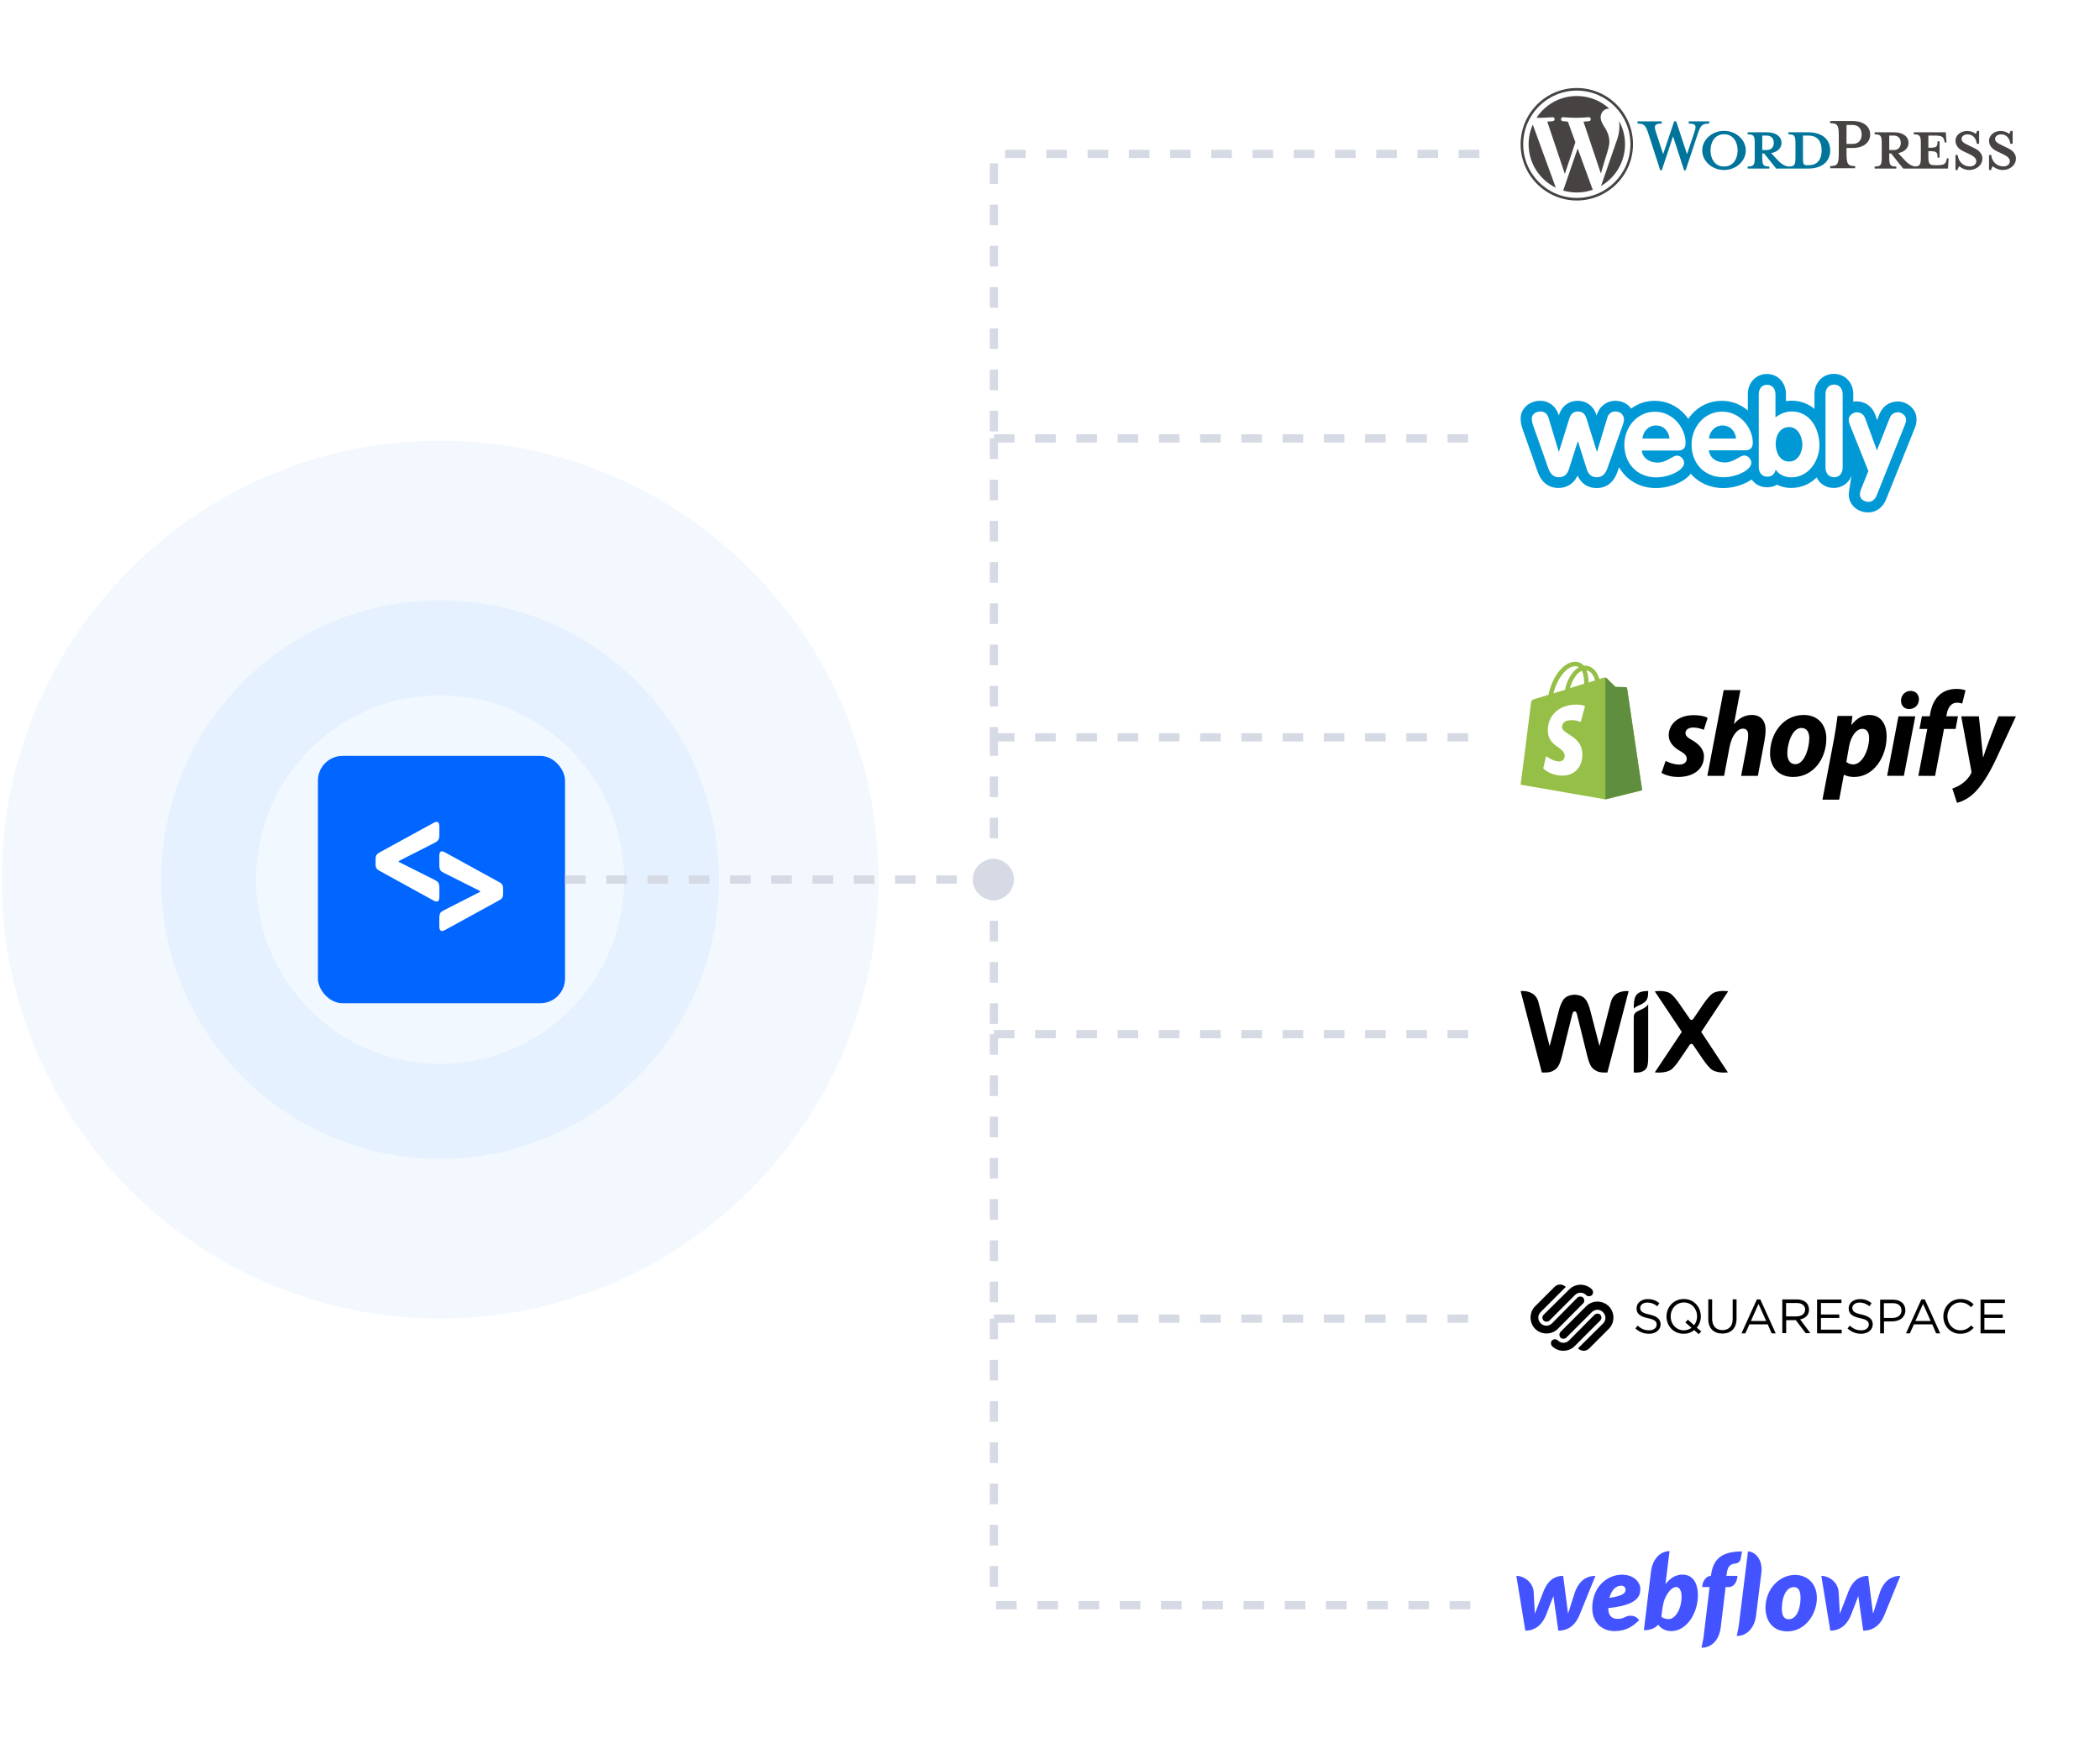 <svg width="552" height="461" viewBox="0 0 552 461" fill="none" xmlns="http://www.w3.org/2000/svg">
<g opacity="0.6">
<path d="M220.92 231.2C220.92 289.402 173.788 336.567 115.67 336.567C57.552 336.567 10.42 289.402 10.42 231.2C10.42 172.998 57.552 125.833 115.67 125.833C173.788 125.833 220.92 172.998 220.92 231.2Z" fill="#EAF4FC" stroke="#EAF4FC" stroke-width="20"/>
<path d="M176.511 231.2C176.511 264.854 149.259 292.115 115.67 292.115C82.081 292.115 54.829 264.854 54.829 231.2C54.829 197.545 82.081 170.285 115.67 170.285C149.259 170.285 176.511 197.545 176.511 231.2Z" fill="#E9F3FF" stroke="#D5E8FF" stroke-width="25"/>
</g>
<rect x="83.568" y="198.678" width="64.955" height="65.021" rx="6.51" fill="#0066FF"/>
<path d="M115.494 217.377V219.193C115.494 220.755 115.202 221.008 114.194 221.557L104.806 226.328V226.54L114.151 231.226C115.202 231.775 115.494 231.987 115.494 233.591V235.617C115.494 236.884 115.074 237.306 113.984 236.715L99.859 228.946C99.022 228.482 98.726 228.144 98.726 227.173V225.822C98.726 224.851 99.022 224.471 99.859 224.006L113.984 216.279C115.074 215.688 115.494 216.11 115.494 217.377Z" fill="white"/>
<path d="M116.985 224.054L131.067 231.781C131.947 232.245 132.242 232.583 132.242 233.554V234.905C132.242 235.918 131.947 236.256 131.067 236.721L116.985 244.447C115.852 245.039 115.475 244.617 115.475 243.35V241.534C115.475 239.972 115.767 239.718 116.775 239.212L126.163 234.441V234.187L116.817 229.501C115.767 228.994 115.475 228.74 115.475 227.136V225.109C115.475 223.842 115.852 223.421 116.985 224.054Z" fill="white"/>
<g filter="url(#filter0_d_3_21)">
<rect x="388.857" y="11.2" width="151.891" height="54.247" rx="5.425" fill="white"/>
<path d="M475.216 34.771H470.091V35.315C471.694 35.315 471.952 35.659 471.952 37.693V41.361C471.952 43.395 471.695 43.768 470.091 43.768C468.86 43.596 468.03 42.937 466.885 41.676L465.568 40.243C467.343 39.928 468.287 38.811 468.287 37.55C468.287 35.974 466.942 34.771 464.422 34.771H459.383V35.315C460.986 35.315 461.244 35.659 461.244 37.693V41.361C461.244 43.395 460.986 43.768 459.383 43.768V44.312H465.081V43.768C463.478 43.768 463.22 43.395 463.22 41.361V40.33H463.707L466.885 44.312H475.216C479.31 44.312 481.086 42.135 481.086 39.527C481.086 36.92 479.311 34.771 475.216 34.771ZM463.22 39.441V35.63H464.394C465.682 35.63 466.255 36.519 466.255 37.55C466.255 38.553 465.682 39.441 464.394 39.441H463.22V39.441ZM475.302 43.424H475.102C474.071 43.424 473.928 43.166 473.928 41.848V35.63C473.928 35.63 475.188 35.63 475.302 35.63C478.28 35.63 478.824 37.808 478.824 39.498C478.824 41.246 478.28 43.424 475.302 43.424Z" fill="#00749A"/>
<path d="M443.438 40.501L445.414 34.656C445.986 32.966 445.729 32.479 443.896 32.479V31.905H449.279V32.479C447.475 32.479 447.046 32.908 446.33 35L443.066 44.799H442.694L439.773 35.831L436.796 44.799H436.424L433.246 35C432.559 32.908 432.1 32.479 430.44 32.479V31.905H436.796V32.479C435.106 32.479 434.648 32.88 435.25 34.656L437.168 40.501L440.06 31.905H440.604L443.438 40.501Z" fill="#00749A"/>
<path d="M453.171 44.684C450.022 44.684 447.445 42.364 447.445 39.527C447.445 36.719 450.022 34.398 453.171 34.398C456.32 34.398 458.897 36.719 458.897 39.527C458.897 42.364 456.32 44.684 453.171 44.684ZM453.171 35.287C450.537 35.287 449.621 37.665 449.621 39.527C449.621 41.418 450.537 43.768 453.171 43.768C455.834 43.768 456.75 41.418 456.75 39.527C456.75 37.665 455.834 35.287 453.171 35.287Z" fill="#00749A"/>
<path d="M487.634 43.648V44.221H481.078V43.648C482.996 43.648 483.34 43.161 483.34 40.295V35.711C483.34 32.846 482.996 32.388 481.078 32.388V31.814H487.004C489.953 31.814 491.586 33.333 491.586 35.368C491.586 37.345 489.953 38.892 487.004 38.892H485.372V40.295C485.372 43.161 485.716 43.648 487.634 43.648ZM487.004 32.846H485.372V37.831H487.004C488.608 37.831 489.352 36.714 489.352 35.368C489.352 33.992 488.608 32.846 487.004 32.846Z" fill="#464342"/>
<path d="M511.777 41.619L511.633 42.134C511.376 43.08 511.061 43.424 509.028 43.424H508.627C507.138 43.424 506.881 43.08 506.881 41.046V39.728C509.114 39.728 509.286 39.928 509.286 41.418H509.83V37.149H509.286C509.286 38.639 509.114 38.839 506.881 38.839V35.63H508.455C510.488 35.63 510.803 35.974 511.061 36.92L511.204 37.464H511.662L511.462 34.771H503.044V35.315C504.647 35.315 504.905 35.659 504.905 37.693V41.361C504.905 43.222 504.686 43.691 503.422 43.758C502.221 43.574 501.396 42.918 500.267 41.676L498.95 40.243C500.726 39.928 501.67 38.811 501.67 37.55C501.67 35.974 500.325 34.771 497.805 34.771H492.766V35.315C494.369 35.315 494.627 35.659 494.627 37.693V41.361C494.627 43.395 494.37 43.768 492.766 43.768V44.312H498.464V43.768C496.861 43.768 496.603 43.395 496.603 41.361V40.33H497.09L500.268 44.312H512.035L512.207 41.619H511.777V41.619ZM496.603 39.441V35.63H497.776C499.065 35.63 499.638 36.519 499.638 37.55C499.638 38.553 499.065 39.441 497.776 39.441H496.603V39.441Z" fill="#464342"/>
<path d="M517.59 44.684C516.445 44.684 515.443 44.083 515.014 43.71C514.87 43.853 514.613 44.283 514.556 44.684H514.012V40.73H514.584C514.814 42.621 516.13 43.739 517.82 43.739C518.736 43.739 519.48 43.223 519.48 42.364C519.48 41.619 518.822 41.046 517.648 40.501L516.016 39.728C514.87 39.183 514.012 38.237 514.012 36.977C514.012 35.602 515.3 34.427 517.075 34.427C518.02 34.427 518.822 34.771 519.309 35.172C519.452 35.057 519.595 34.742 519.681 34.398H520.225V37.779H519.623C519.423 36.432 518.679 35.315 517.161 35.315C516.36 35.315 515.615 35.773 515.615 36.49C515.615 37.235 516.216 37.636 517.591 38.266L519.165 39.04C520.54 39.699 521.083 40.76 521.083 41.619C521.083 43.424 519.509 44.684 517.59 44.684Z" fill="#464342"/>
<path d="M526.408 44.684C525.262 44.684 524.26 44.083 523.831 43.71C523.688 43.853 523.43 44.283 523.373 44.684H522.829V40.73H523.402C523.631 42.621 524.948 43.739 526.637 43.739C527.553 43.739 528.298 43.223 528.298 42.364C528.298 41.619 527.639 41.046 526.465 40.501L524.833 39.728C523.688 39.183 522.829 38.237 522.829 36.977C522.829 35.602 524.117 34.427 525.892 34.427C526.837 34.427 527.639 34.771 528.126 35.172C528.269 35.057 528.412 34.742 528.498 34.398H529.042V37.779H528.441C528.24 36.432 527.496 35.315 525.979 35.315C525.177 35.315 524.432 35.773 524.432 36.49C524.432 37.235 525.033 37.636 526.408 38.266L527.982 39.04C529.357 39.699 529.9 40.76 529.9 41.619C529.9 43.424 528.326 44.684 526.408 44.684Z" fill="#464342"/>
<path d="M401.808 37.916C401.808 42.935 404.722 47.272 408.949 49.328L402.905 32.755C402.202 34.332 401.808 36.077 401.808 37.916Z" fill="#464342"/>
<path d="M423.031 37.276C423.031 35.709 422.468 34.623 421.986 33.779C421.344 32.734 420.742 31.849 420.742 30.805C420.742 29.639 421.625 28.554 422.869 28.554C422.926 28.554 422.979 28.561 423.034 28.564C420.779 26.498 417.776 25.236 414.477 25.236C410.051 25.236 406.156 27.509 403.891 30.951C404.188 30.96 404.468 30.966 404.706 30.966C406.031 30.966 408.083 30.805 408.083 30.805C408.766 30.765 408.846 31.769 408.164 31.85C408.164 31.85 407.478 31.931 406.714 31.971L411.328 45.706L414.101 37.383L412.127 31.97C411.444 31.93 410.798 31.849 410.798 31.849C410.115 31.809 410.195 30.765 410.878 30.805C410.878 30.805 412.971 30.966 414.216 30.966C415.541 30.966 417.592 30.805 417.592 30.805C418.276 30.765 418.356 31.769 417.674 31.849C417.674 31.849 416.986 31.93 416.224 31.97L420.802 45.601L422.066 41.375C422.614 39.621 423.031 38.361 423.031 37.276Z" fill="#464342"/>
<path d="M414.7 39.025L410.898 50.08C412.033 50.414 413.234 50.596 414.478 50.596C415.953 50.596 417.368 50.341 418.685 49.878C418.651 49.823 418.62 49.766 418.595 49.703L414.7 39.025Z" fill="#464342"/>
<path d="M425.595 31.832C425.65 32.236 425.681 32.669 425.681 33.136C425.681 34.422 425.441 35.869 424.717 37.677L420.847 48.876C424.614 46.678 427.148 42.593 427.148 37.916C427.148 35.711 426.585 33.638 425.595 31.832Z" fill="#464342"/>
<path d="M414.477 23.135C406.333 23.135 399.707 29.765 399.707 37.916C399.707 46.067 406.333 52.697 414.477 52.697C422.621 52.697 429.248 46.067 429.248 37.916C429.248 29.765 422.621 23.135 414.477 23.135ZM414.477 52.019C406.707 52.019 400.384 45.692 400.384 37.916C400.384 30.139 406.706 23.813 414.477 23.813C422.247 23.813 428.569 30.139 428.569 37.916C428.569 45.692 422.247 52.019 414.477 52.019Z" fill="#464342"/>
</g>
<g filter="url(#filter1_d_3_21)">
<rect x="388.857" y="87.146" width="125.853" height="54.247" rx="5.425" fill="white"/>
<path d="M452.761 111.838C450.775 111.838 449.412 113.38 449.204 115.277H456.347C456.11 113.35 454.895 111.838 452.761 111.838ZM470.278 112.253C467.877 112.253 466.751 114.476 466.751 116.67C466.751 118.833 467.818 121.323 470.278 121.323C472.619 121.323 473.775 118.893 473.775 116.818C473.716 114.713 472.59 112.253 470.278 112.253ZM435.274 111.838C433.288 111.838 431.925 113.38 431.717 115.277H438.86C438.594 113.35 437.378 111.838 435.274 111.838ZM498.879 105.525C496.627 105.525 494.819 106.8 493.989 108.934L493.426 110.416L492.892 108.934C492.122 106.829 490.254 105.496 488.002 105.496C487.705 105.496 487.439 105.525 487.142 105.585V103.569C487.142 100.516 484.949 98.264 482.044 98.264C479.14 98.264 476.946 100.546 476.946 103.569V107.482C475.257 106.059 473.182 105.318 470.93 105.318C470.426 105.318 469.922 105.348 469.448 105.436V103.599C469.448 100.546 467.284 98.293 464.439 98.293C461.593 98.293 459.43 100.576 459.43 103.599V107.897C457.503 106.237 455.132 105.348 452.554 105.348C449.501 105.348 446.685 106.622 444.67 108.934C444.344 109.29 444.047 109.675 443.78 110.119C443.514 109.734 443.217 109.349 442.891 108.963C440.816 106.622 437.971 105.348 434.948 105.348C432.666 105.348 430.532 106.059 428.753 107.393C427.864 106.118 426.382 105.348 424.574 105.348C422.262 105.348 420.306 106.918 419.684 109.23C418.587 105.733 415.86 105.348 414.704 105.348C413.549 105.348 410.822 105.733 409.725 109.23C409.132 106.918 407.206 105.348 404.835 105.348C401.989 105.348 399.707 107.393 399.707 110.001C399.707 111.157 399.974 112.076 400.33 113.083L404.212 124.079C405.516 127.725 408.154 128.259 409.636 128.259C411.918 128.259 413.726 127.073 414.675 124.998C415.594 127.103 417.402 128.288 419.713 128.288C421.195 128.288 423.833 127.755 425.137 124.079L425.582 122.805C427.479 126.184 431.006 128.288 435.304 128.288C438.416 128.288 442.536 126.954 444.432 124.524C446.448 126.865 449.471 128.288 452.968 128.288C455.34 128.288 458.333 127.518 460.438 126.036C461.327 127.31 462.779 128.081 464.468 128.081C465.476 128.081 466.365 127.844 467.106 127.399C468.233 127.962 469.477 128.259 470.782 128.259C473.331 128.259 475.702 127.31 477.51 125.502C478.34 127.192 479.999 128.259 482.015 128.259C484.178 128.259 485.957 126.954 486.698 125.058C486.698 125.058 485.957 129.177 485.957 129.948C485.957 132.645 488.18 134.69 491.114 134.69C493.189 134.69 494.967 133.356 495.827 131.134L503.325 112.491C503.622 111.809 503.77 111.068 503.77 110.238C503.829 107.452 501.251 105.525 498.879 105.525V105.525ZM426.412 112.105L422.5 123.131C422.025 124.465 421.225 125.443 419.743 125.443C418.35 125.443 417.52 124.672 417.105 123.338L414.764 115.988H414.734L412.393 123.338C411.978 124.672 411.148 125.443 409.755 125.443C408.243 125.443 407.473 124.435 406.998 123.131L403.116 112.164C402.79 111.246 402.641 110.653 402.641 110.001C402.641 108.963 403.59 108.163 404.924 108.163C406.05 108.163 406.82 108.875 407.087 109.971L409.725 118.715H409.784L412.452 110.179C412.808 108.934 413.46 108.163 414.764 108.163C416.068 108.163 416.72 108.904 417.076 110.179L419.743 118.715H419.802L422.44 109.971C422.677 108.875 423.507 108.163 424.604 108.163C425.938 108.163 426.886 108.963 426.886 110.386C426.856 110.89 426.619 111.394 426.412 112.105H426.412ZM435.748 121.59C438.06 121.59 439.631 119.752 440.846 119.752C441.795 119.752 442.684 120.701 442.684 121.679C442.684 123.605 438.712 125.472 435.363 125.472C430.295 125.472 426.975 121.797 426.975 116.877C426.975 112.342 430.295 108.222 435.007 108.222C439.868 108.222 443.069 112.639 443.069 116.403C443.069 117.737 442.476 118.418 441.113 118.418H431.539C431.836 120.552 433.673 121.59 435.748 121.59ZM458.748 118.359H449.175C449.471 120.552 451.309 121.56 453.413 121.56C455.725 121.56 457.296 119.722 458.511 119.722C459.459 119.722 460.349 120.671 460.349 121.649C460.349 123.576 456.377 125.443 453.028 125.443C447.959 125.443 444.64 121.768 444.64 116.847C444.64 112.313 447.959 108.193 452.672 108.193C457.533 108.193 460.734 112.609 460.734 116.373C460.704 117.707 460.082 118.359 458.748 118.359V118.359ZM470.841 125.472C469.3 125.472 467.581 124.791 466.751 123.427C466.484 124.613 465.743 125.295 464.528 125.295C463.224 125.295 462.305 124.287 462.305 122.805V103.628C462.305 102.117 463.164 101.139 464.498 101.139C465.802 101.139 466.691 102.146 466.691 103.628V109.734C467.966 108.697 469.418 108.163 470.989 108.163C475.791 108.163 478.251 112.668 478.251 117.055C478.221 121.234 475.346 125.472 470.841 125.472V125.472ZM484.356 122.953C484.356 124.465 483.408 125.443 482.104 125.443C480.8 125.443 479.851 124.435 479.851 122.953V103.569C479.851 102.058 480.8 101.079 482.104 101.079C483.408 101.079 484.356 102.087 484.356 103.569V122.953ZM500.806 111.424L493.337 130.126C492.981 131.045 492.27 131.904 491.233 131.904C489.691 131.904 488.891 130.956 488.891 129.978C488.891 129.563 489.01 129.088 489.158 128.673L491.114 123.813L486.164 111.453C486.046 111.127 485.957 110.771 485.957 110.297C485.957 109.171 487.142 108.371 488.061 108.371C489.158 108.371 489.928 108.963 490.284 109.971L493.367 118.389L496.686 109.971C497.042 108.963 497.842 108.371 498.909 108.371C499.828 108.371 501.013 109.171 501.013 110.297C501.043 110.742 500.954 111.068 500.806 111.424V111.424Z" fill="#0099D6"/>
</g>
<g filter="url(#filter2_d_3_21)">
<rect x="388.857" y="163.091" width="151.893" height="58.778" rx="5.425" fill="white"/>
<path d="M427.671 180.895C427.645 180.712 427.489 180.608 427.359 180.608C427.229 180.608 424.651 180.556 424.651 180.556C424.651 180.556 422.49 178.473 422.282 178.239C422.073 178.03 421.657 178.082 421.5 178.134C421.5 178.134 421.084 178.265 420.407 178.473C420.303 178.108 420.12 177.666 419.886 177.197C419.131 175.739 417.985 174.958 416.631 174.958C416.527 174.958 416.449 174.958 416.345 174.984C416.293 174.932 416.267 174.88 416.215 174.854C415.616 174.229 414.861 173.916 413.949 173.942C412.205 173.994 410.46 175.27 409.028 177.51C408.038 179.098 407.283 181.077 407.049 182.613C405.044 183.238 403.638 183.681 403.586 183.681C402.57 183.993 402.544 184.019 402.414 184.983C402.362 185.712 399.706 206.256 399.706 206.256L421.995 210.11L431.655 207.714C431.629 207.714 427.698 181.077 427.671 180.895ZM419.287 178.838C418.766 178.994 418.193 179.176 417.569 179.384C417.569 178.499 417.438 177.249 417.048 176.208C418.376 176.416 419.027 177.926 419.287 178.838ZM416.397 179.723C415.225 180.087 413.949 180.478 412.673 180.869C413.038 179.488 413.715 178.134 414.548 177.223C414.861 176.885 415.303 176.52 415.798 176.312C416.319 177.327 416.423 178.759 416.397 179.723ZM414.001 175.114C414.418 175.114 414.756 175.192 415.043 175.4C414.574 175.635 414.105 175.999 413.689 176.468C412.569 177.666 411.71 179.515 411.371 181.311C410.304 181.65 409.262 181.962 408.325 182.249C408.95 179.41 411.319 175.192 414.001 175.114Z" fill="#95BF47"/>
<path d="M427.36 180.608C427.23 180.608 424.652 180.556 424.652 180.556C424.652 180.556 422.491 178.473 422.283 178.239C422.204 178.161 422.1 178.108 421.996 178.108V210.11L431.656 207.714C431.656 207.714 427.725 181.077 427.699 180.895C427.646 180.712 427.49 180.608 427.36 180.608Z" fill="#5E8E3E"/>
<path d="M416.632 185.581L415.512 189.774C415.512 189.774 414.262 189.201 412.778 189.305C410.591 189.435 410.591 190.815 410.591 191.154C410.721 193.028 415.642 193.445 415.929 197.845C416.137 201.309 414.106 203.678 411.138 203.86C407.597 204.043 405.644 201.959 405.644 201.959L406.399 198.757C406.399 198.757 408.378 200.241 409.94 200.137C410.955 200.085 411.346 199.225 411.294 198.653C411.138 196.205 407.128 196.361 406.867 192.325C406.659 188.94 408.872 185.529 413.768 185.217C415.668 185.087 416.632 185.581 416.632 185.581Z" fill="white"/>
<path d="M444.727 194.512C443.608 193.913 443.035 193.392 443.035 192.689C443.035 191.804 443.842 191.231 445.092 191.231C446.55 191.231 447.852 191.83 447.852 191.83L448.867 188.705C448.867 188.705 447.93 187.976 445.17 187.976C441.316 187.976 438.634 190.19 438.634 193.288C438.634 195.059 439.884 196.387 441.551 197.35C442.905 198.105 443.373 198.652 443.373 199.459C443.373 200.292 442.696 200.969 441.446 200.969C439.598 200.969 437.827 200.006 437.827 200.006L436.734 203.131C436.734 203.131 438.348 204.224 441.082 204.224C445.04 204.224 447.904 202.271 447.904 198.756C447.878 196.855 446.446 195.501 444.727 194.512Z" fill="black"/>
<path d="M460.506 187.924C458.553 187.924 457.017 188.862 455.845 190.268L455.793 190.242L457.485 181.389H453.085L448.789 203.938H453.189L454.647 196.231C455.22 193.314 456.73 191.518 458.136 191.518C459.126 191.518 459.516 192.195 459.516 193.158C459.516 193.757 459.464 194.512 459.334 195.111L457.668 203.938H462.068L463.787 194.825C463.969 193.861 464.099 192.716 464.099 191.934C464.125 189.435 462.823 187.924 460.506 187.924Z" fill="black"/>
<path d="M474.099 187.924C468.788 187.924 465.272 192.715 465.272 198.053C465.272 201.464 467.382 204.224 471.339 204.224C476.547 204.224 480.062 199.564 480.062 194.095C480.088 190.945 478.24 187.924 474.099 187.924ZM471.938 200.865C470.428 200.865 469.803 199.59 469.803 197.975C469.803 195.449 471.105 191.335 473.501 191.335C475.063 191.335 475.584 192.689 475.584 193.991C475.584 196.699 474.256 200.865 471.938 200.865Z" fill="black"/>
<path d="M491.362 187.924C488.394 187.924 486.701 190.554 486.701 190.554H486.649L486.91 188.185H483.004C482.822 189.773 482.457 192.221 482.119 194.043L479.046 210.187H483.447L484.67 203.652H484.774C484.774 203.652 485.686 204.224 487.352 204.224C492.534 204.224 495.919 198.913 495.919 193.549C495.919 190.58 494.591 187.924 491.362 187.924ZM487.144 200.918C485.998 200.918 485.321 200.267 485.321 200.267L486.05 196.153C486.571 193.392 488.003 191.57 489.54 191.57C490.894 191.57 491.31 192.82 491.31 193.991C491.31 196.856 489.618 200.918 487.144 200.918Z" fill="black"/>
<path d="M502.219 181.597C500.813 181.597 499.694 182.717 499.694 184.149C499.694 185.451 500.527 186.362 501.777 186.362H501.829C503.209 186.362 504.381 185.425 504.407 183.81C504.407 182.534 503.547 181.597 502.219 181.597Z" fill="black"/>
<path d="M496.049 203.912H500.449L503.444 188.289H499.017L496.049 203.912Z" fill="black"/>
<path d="M514.667 188.263H511.595L511.751 187.534C512.011 186.024 512.896 184.696 514.381 184.696C515.162 184.696 515.787 184.93 515.787 184.93L516.646 181.467C516.646 181.467 515.891 181.076 514.25 181.076C512.688 181.076 511.126 181.519 509.928 182.534C508.418 183.81 507.715 185.659 507.376 187.534L507.246 188.263H505.189L504.538 191.596H506.595L504.252 203.938H508.652L510.996 191.596H514.042L514.667 188.263Z" fill="black"/>
<path d="M525.291 188.289C525.291 188.289 522.531 195.241 521.307 199.043H521.255C521.177 197.819 520.162 188.289 520.162 188.289H515.527L518.183 202.636C518.235 202.948 518.209 203.157 518.079 203.365C517.558 204.355 516.699 205.318 515.683 206.021C514.85 206.62 513.912 207.01 513.183 207.271L514.407 211.02C515.292 210.838 517.167 210.083 518.73 208.625C520.735 206.75 522.609 203.834 524.51 199.876L529.9 188.289H525.291Z" fill="black"/>
</g>
<g filter="url(#filter3_d_3_21)">
<rect x="388.857" y="243.568" width="75.945" height="54.247" rx="5.425" fill="white"/>
<path d="M430.927 260.879C429.833 261.464 429.442 262.428 429.442 265.099C429.442 265.099 429.989 264.561 430.802 264.261C431.396 264.056 431.896 263.724 432.193 263.502C433.116 262.823 433.241 261.954 433.241 260.484C433.241 260.484 431.74 260.437 430.927 260.879V260.879Z" fill="black"/>
<path d="M424.517 261.511C423.641 262.301 423.375 263.55 423.375 263.55L420.436 274.959L418.013 265.604C417.779 264.624 417.341 263.376 416.669 262.554C415.825 261.511 414.089 261.448 413.902 261.448C413.714 261.448 411.963 261.511 411.104 262.57C410.431 263.408 409.994 264.64 409.759 265.62L407.336 274.975L404.428 263.55C404.428 263.55 404.178 262.286 403.287 261.511C401.849 260.231 399.707 260.5 399.707 260.5L405.288 281.897C405.288 281.897 407.133 282.039 408.055 281.549C409.259 280.933 409.853 280.443 410.588 277.519C411.244 274.928 413.073 267.311 413.245 266.758C413.323 266.489 413.433 265.841 413.902 265.841C414.386 265.841 414.48 266.473 414.558 266.758C414.73 267.295 416.544 274.928 417.216 277.519C417.951 280.427 418.529 280.901 419.749 281.549C420.671 282.039 422.516 281.897 422.516 281.897L428.097 260.516C428.097 260.516 425.955 260.247 424.517 261.511V261.511ZM433.24 263.992C433.24 263.992 432.896 264.53 432.099 265.004C431.583 265.288 431.098 265.494 430.567 265.746C429.691 266.173 429.441 266.663 429.441 267.39V281.897C429.441 281.897 430.864 282.071 431.77 281.612C432.958 280.996 433.224 280.411 433.24 277.741V263.992ZM447.184 271.246L454.266 260.563C454.266 260.563 451.28 260.042 449.795 261.416C448.842 262.286 447.779 263.85 447.779 263.85L445.183 267.674C445.043 267.864 444.902 268.085 444.636 268.085C444.371 268.085 444.199 267.88 444.089 267.674L441.463 263.866C441.463 263.866 440.415 262.301 439.446 261.432C437.977 260.057 434.975 260.579 434.975 260.579L442.072 271.23L434.975 281.865C434.975 281.865 438.102 282.276 439.571 280.901C440.525 280.032 441.447 278.594 441.447 278.594L444.042 274.786C444.183 274.596 444.324 274.375 444.589 274.375C444.855 274.375 445.027 274.58 445.137 274.786L447.732 278.594C447.732 278.594 448.701 280 449.639 280.901C451.108 282.276 454.188 281.865 454.188 281.865L447.184 271.246Z" fill="black"/>
</g>
<g filter="url(#filter4_d_3_21)">
<rect x="388.857" y="319.514" width="151.891" height="54.247" rx="5.425" fill="white"/>
<g clip-path="url(#clip0_3_21)">
<path d="M447.078 346.034C447.078 343.556 445.289 341.437 442.592 341.437C439.894 341.437 438.05 343.584 438.05 346.034C438.05 348.456 439.839 350.575 442.537 350.575C443.665 350.575 444.546 350.245 445.344 349.612L446.528 350.685L447.189 349.942L446.005 348.979C446.693 348.153 447.078 347.107 447.078 346.034ZM445.289 348.318L443.665 346.859L443.005 347.602L444.629 349.006C444.078 349.392 443.39 349.667 442.619 349.667C440.61 349.667 439.151 348.043 439.151 346.006C439.151 343.997 440.61 342.345 442.619 342.345C444.629 342.345 446.088 343.969 446.088 346.006C446.088 346.914 445.812 347.713 445.289 348.318V348.318ZM455.446 346.694C455.446 348.593 454.428 349.612 452.749 349.612C451.07 349.612 450.051 348.538 450.051 346.639V341.519H449.033V346.694C449.033 349.226 450.547 350.52 452.749 350.52C454.951 350.52 456.464 349.171 456.464 346.584V341.519H455.446V346.694ZM515.312 349.667C513.358 349.667 511.899 348.043 511.899 346.006C511.899 343.997 513.358 342.345 515.312 342.345C516.496 342.345 517.322 342.841 518.12 343.584L518.781 342.841C517.872 341.987 516.936 341.437 515.312 341.437C512.725 341.437 510.826 343.501 510.826 346.034C510.826 348.566 512.725 350.575 515.257 350.575C516.881 350.575 517.9 349.97 518.808 349.006L518.147 348.401C517.349 349.171 516.551 349.667 515.312 349.667V349.667ZM521.616 349.502V346.419H526.432V345.511H521.616V342.483H527.01V341.575H520.597V350.465H527.065V349.502H521.616V349.502ZM497.504 341.602H494.201V350.465H495.219V347.327H497.366C499.265 347.327 500.834 346.309 500.834 344.41C500.834 342.648 499.541 341.602 497.504 341.602ZM499.816 344.465C499.816 345.648 498.853 346.419 497.394 346.419H495.192V342.538H497.449C498.853 342.483 499.816 343.171 499.816 344.465ZM433.564 345.511C431.61 345.125 431.142 344.602 431.142 343.777C431.142 342.978 431.885 342.373 433.041 342.373C433.949 342.373 434.775 342.648 435.628 343.336L436.179 342.538C435.27 341.795 434.39 341.464 433.096 341.464C431.417 341.464 430.178 342.483 430.178 343.887C430.178 345.345 431.142 346.034 433.151 346.474C434.995 346.859 435.463 347.327 435.463 348.153C435.463 349.061 434.665 349.667 433.509 349.667C432.27 349.667 431.362 349.281 430.481 348.428L429.875 349.171C430.949 350.135 432.077 350.575 433.481 350.575C435.215 350.575 436.509 349.557 436.509 348.043C436.426 346.639 435.518 345.978 433.564 345.511V345.511ZM478.649 346.419H483.466V345.511H478.649V342.483H484.044V341.575H477.631V350.465H484.099V349.502H478.649V346.419ZM489.329 345.511C487.375 345.125 486.907 344.602 486.907 343.777C486.907 342.978 487.65 342.373 488.806 342.373C489.714 342.373 490.54 342.648 491.393 343.336L491.944 342.538C491.036 341.795 490.155 341.464 488.861 341.464C487.182 341.464 485.943 342.483 485.943 343.887C485.943 345.345 486.907 346.034 488.916 346.474C490.76 346.859 491.228 347.327 491.228 348.153C491.228 349.061 490.43 349.667 489.274 349.667C488.035 349.667 487.127 349.281 486.246 348.428L485.641 349.171C486.714 350.135 487.843 350.575 489.246 350.575C490.98 350.575 492.274 349.557 492.274 348.043C492.192 346.639 491.283 345.978 489.329 345.511V345.511ZM461.804 341.547L457.758 350.465H458.776L459.85 348.098H464.667L465.685 350.465H466.759L462.713 341.547H461.804V341.547ZM460.235 347.217L462.245 342.731L464.254 347.217H460.235ZM505.046 341.547L501 350.465H502.018L503.091 348.098H507.908L508.927 350.465H510L505.954 341.547H505.046V341.547ZM503.477 347.217L505.486 342.731L507.495 347.217H503.477V347.217ZM475.512 344.244C475.512 343.501 475.236 342.896 474.851 342.455C474.3 341.905 473.447 341.547 472.319 341.547H468.493V350.41H469.511V346.997H472.043L474.631 350.41H475.869L473.172 346.804C474.493 346.529 475.512 345.703 475.512 344.244V344.244ZM469.484 346.089V342.483H472.236C473.64 342.483 474.493 343.143 474.493 344.217C474.493 345.345 473.53 346.006 472.181 346.006H469.484V346.089ZM405.764 347.107C406.149 347.492 406.837 347.492 407.278 347.107L413.966 340.418C414.819 339.565 416.113 339.565 416.939 340.418C417.324 340.804 418.012 340.804 418.453 340.418C418.838 340.033 418.838 339.345 418.453 338.905C416.829 337.281 414.131 337.281 412.507 338.905L405.764 345.566C405.323 346.034 405.323 346.639 405.764 347.107ZM416.141 342.593C416.526 342.208 416.526 341.519 416.141 341.079C415.755 340.694 415.067 340.694 414.627 341.079L407.966 347.823C407.112 348.676 405.819 348.676 404.993 347.823C404.14 346.969 404.14 345.676 404.993 344.85L411.571 338.272C410.718 337.418 409.425 337.418 408.599 338.272L403.534 343.336C401.91 344.96 401.91 347.657 403.534 349.281C405.158 350.905 407.856 350.905 409.48 349.281L416.141 342.593V342.593ZM416.939 343.336L410.195 350.08C409.81 350.465 409.81 351.153 410.195 351.594C410.581 351.979 411.269 351.979 411.709 351.594L418.398 344.905C419.251 344.052 420.545 344.052 421.37 344.905C422.196 345.758 422.224 347.052 421.37 347.878L414.792 354.401C415.645 355.254 416.939 355.254 417.765 354.401L422.884 349.281C424.508 347.657 424.508 344.96 422.884 343.336C421.205 341.712 418.563 341.712 416.939 343.336V343.336ZM420.655 345.566C420.269 345.18 419.581 345.18 419.141 345.566L412.452 352.309C411.599 353.162 410.305 353.162 409.48 352.309C409.094 351.924 408.406 351.924 407.966 352.309C407.58 352.695 407.58 353.383 407.966 353.823C409.59 355.447 412.287 355.447 413.911 353.823L420.6 347.135C421.04 346.639 421.04 346.034 420.655 345.566Z" fill="black"/>
</g>
</g>
<g filter="url(#filter5_d_3_21)">
<rect x="388.857" y="395.459" width="131.277" height="54.247" rx="5.425" fill="white"/>
<path d="M431.171 417.634C431.171 415.823 429.41 413.9 426.363 413.9C422.941 413.9 419.182 416.41 418.608 421.418C418.021 426.475 421.168 428.723 424.34 428.723C427.512 428.723 429.173 427.487 430.871 425.838C429.41 424.003 427.524 424.852 427.162 425.039C426.762 425.239 426.25 425.514 425.201 425.514C423.978 425.514 422.729 424.964 422.729 422.679C430.571 421.905 431.171 419.445 431.171 417.634ZM427.287 417.934C427.237 418.496 427.012 419.457 423.041 419.994C423.878 417.022 425.476 416.797 426.213 416.797C426.9 416.797 427.337 417.334 427.287 417.934ZM414 418.421C414 418.421 412.314 423.715 412.177 424.152C412.127 423.703 410.89 414.2 410.89 414.2C408.018 414.2 406.482 416.248 405.671 418.408C405.671 418.408 403.623 423.715 403.448 424.165C403.435 423.753 403.136 418.471 403.136 418.471C402.961 415.823 400.538 414.212 398.578 414.212L400.95 428.611C403.96 428.598 405.583 426.563 406.432 424.402C406.432 424.402 408.243 419.719 408.318 419.507C408.33 419.707 409.617 428.611 409.617 428.611C412.639 428.611 414.262 426.7 415.136 424.615L419.37 414.212C416.385 414.212 414.812 416.248 414 418.421ZM442.26 413.875C440.399 413.875 438.976 414.887 437.777 416.373V416.36L438.851 407.706C436.378 407.706 434.368 409.854 433.98 413.051L432.107 428.498C433.531 428.498 435.042 428.086 435.854 427.037C436.578 427.974 437.664 428.723 439.275 428.723C443.446 428.723 446.306 423.878 446.306 419.332C446.281 415.186 444.27 413.875 442.26 413.875ZM441.873 421.305C441.436 423.84 440.025 425.564 438.663 425.564C437.29 425.564 436.703 424.952 436.703 424.952C436.965 422.729 437.127 421.368 437.627 420.194C438.126 419.02 439.313 417.147 440.549 417.147C441.76 417.147 442.31 418.758 441.873 421.305ZM456.721 414.212H453.811L453.824 414.062C454.023 412.164 454.473 411.165 455.959 411.003C456.97 410.903 457.42 410.378 457.532 409.804C457.62 409.354 457.895 407.793 457.895 407.793C452.05 407.756 450.215 410.279 449.74 414.125L449.728 414.212H449.665C448.716 414.212 447.667 415.286 447.492 416.647L447.43 417.147H449.378L447.742 430.659L447.242 433.081C447.305 433.081 447.38 433.094 447.442 433.094C450.177 432.994 451.925 430.833 452.313 427.699L453.586 417.147H454.498C455.397 417.147 456.446 416.248 456.633 414.749L456.721 414.212ZM471.856 413.962C468.497 413.962 465.325 416.435 464.351 420.319C463.377 424.202 464.85 428.798 469.795 428.798C474.728 428.798 477.575 424.015 477.575 420.032C477.575 416.073 474.89 413.962 471.856 413.962ZM473.217 421.18C473.042 422.941 472.268 425.614 470.145 425.614C468.01 425.614 468.309 422.492 468.522 421.006C468.746 419.42 469.633 417.159 471.544 417.159C473.255 417.159 473.417 419.195 473.217 421.18ZM494.172 418.421C494.172 418.421 492.486 423.715 492.348 424.152C492.298 423.703 491.062 414.2 491.062 414.2C488.19 414.2 486.654 416.248 485.842 418.408C485.842 418.408 483.794 423.715 483.619 424.165C483.607 423.753 483.307 418.471 483.307 418.471C483.132 415.823 480.71 414.212 478.749 414.212L481.109 428.611C484.119 428.598 485.742 426.563 486.592 424.402C486.592 424.402 488.402 419.719 488.465 419.507C488.477 419.707 489.763 428.611 489.763 428.611C492.785 428.611 494.409 426.7 495.283 424.615L499.516 414.212C496.544 414.212 494.971 416.248 494.172 418.421ZM459.468 407.793L457.02 427.537L456.521 429.972C456.583 429.972 456.658 429.984 456.721 429.984C459.356 429.947 461.229 427.637 461.578 424.727L462.99 413.4C463.414 409.941 461.354 407.793 459.468 407.793Z" fill="#4353FF"/>
</g>
<path d="M148.523 231.188H261.253M261.253 231.188V271.826M261.253 231.188V193.801M388.857 40.46H261.253V115.234M261.253 115.234H388.857M261.253 115.234V193.801M261.253 271.826H388.857M261.253 271.826V346.601M261.253 346.601H388.857M261.253 346.601V421.917H388.857M261.253 193.801H388.857" stroke="#D6DAE4" stroke-width="2.17" stroke-dasharray="5.42 5.42"/>
<ellipse cx="261.112" cy="231.188" rx="5.413" ry="5.418" fill="#D6DAE4"/>
<defs>
<filter id="filter0_d_3_21" x="378.007" y="0.351" width="173.59" height="75.945" filterUnits="userSpaceOnUse" color-interpolation-filters="sRGB">
<feFlood flood-opacity="0" result="BackgroundImageFix"/>
<feColorMatrix in="SourceAlpha" type="matrix" values="0 0 0 0 0 0 0 0 0 0 0 0 0 0 0 0 0 0 127 0" result="hardAlpha"/>
<feOffset/>
<feGaussianBlur stdDeviation="5.425"/>
<feColorMatrix type="matrix" values="0 0 0 0 0.612 0 0 0 0 0.627 0 0 0 0 0.675 0 0 0 0.4 0"/>
<feBlend mode="normal" in2="BackgroundImageFix" result="effect1_dropShadow_3_21"/>
<feBlend mode="normal" in="SourceGraphic" in2="effect1_dropShadow_3_21" result="shape"/>
</filter>
<filter id="filter1_d_3_21" x="378.007" y="76.297" width="147.551" height="75.945" filterUnits="userSpaceOnUse" color-interpolation-filters="sRGB">
<feFlood flood-opacity="0" result="BackgroundImageFix"/>
<feColorMatrix in="SourceAlpha" type="matrix" values="0 0 0 0 0 0 0 0 0 0 0 0 0 0 0 0 0 0 127 0" result="hardAlpha"/>
<feOffset/>
<feGaussianBlur stdDeviation="5.425"/>
<feColorMatrix type="matrix" values="0 0 0 0 0.612 0 0 0 0 0.627 0 0 0 0 0.675 0 0 0 0.4 0"/>
<feBlend mode="normal" in2="BackgroundImageFix" result="effect1_dropShadow_3_21"/>
<feBlend mode="normal" in="SourceGraphic" in2="effect1_dropShadow_3_21" result="shape"/>
</filter>
<filter id="filter2_d_3_21" x="378.007" y="152.242" width="173.591" height="80.477" filterUnits="userSpaceOnUse" color-interpolation-filters="sRGB">
<feFlood flood-opacity="0" result="BackgroundImageFix"/>
<feColorMatrix in="SourceAlpha" type="matrix" values="0 0 0 0 0 0 0 0 0 0 0 0 0 0 0 0 0 0 127 0" result="hardAlpha"/>
<feOffset/>
<feGaussianBlur stdDeviation="5.425"/>
<feColorMatrix type="matrix" values="0 0 0 0 0.612 0 0 0 0 0.627 0 0 0 0 0.675 0 0 0 0.4 0"/>
<feBlend mode="normal" in2="BackgroundImageFix" result="effect1_dropShadow_3_21"/>
<feBlend mode="normal" in="SourceGraphic" in2="effect1_dropShadow_3_21" result="shape"/>
</filter>
<filter id="filter3_d_3_21" x="378.007" y="232.719" width="97.644" height="75.945" filterUnits="userSpaceOnUse" color-interpolation-filters="sRGB">
<feFlood flood-opacity="0" result="BackgroundImageFix"/>
<feColorMatrix in="SourceAlpha" type="matrix" values="0 0 0 0 0 0 0 0 0 0 0 0 0 0 0 0 0 0 127 0" result="hardAlpha"/>
<feOffset/>
<feGaussianBlur stdDeviation="5.425"/>
<feColorMatrix type="matrix" values="0 0 0 0 0.612 0 0 0 0 0.627 0 0 0 0 0.675 0 0 0 0.4 0"/>
<feBlend mode="normal" in2="BackgroundImageFix" result="effect1_dropShadow_3_21"/>
<feBlend mode="normal" in="SourceGraphic" in2="effect1_dropShadow_3_21" result="shape"/>
</filter>
<filter id="filter4_d_3_21" x="378.007" y="308.665" width="173.59" height="75.945" filterUnits="userSpaceOnUse" color-interpolation-filters="sRGB">
<feFlood flood-opacity="0" result="BackgroundImageFix"/>
<feColorMatrix in="SourceAlpha" type="matrix" values="0 0 0 0 0 0 0 0 0 0 0 0 0 0 0 0 0 0 127 0" result="hardAlpha"/>
<feOffset/>
<feGaussianBlur stdDeviation="5.425"/>
<feColorMatrix type="matrix" values="0 0 0 0 0.612 0 0 0 0 0.627 0 0 0 0 0.675 0 0 0 0.4 0"/>
<feBlend mode="normal" in2="BackgroundImageFix" result="effect1_dropShadow_3_21"/>
<feBlend mode="normal" in="SourceGraphic" in2="effect1_dropShadow_3_21" result="shape"/>
</filter>
<filter id="filter5_d_3_21" x="378.007" y="384.61" width="152.976" height="75.945" filterUnits="userSpaceOnUse" color-interpolation-filters="sRGB">
<feFlood flood-opacity="0" result="BackgroundImageFix"/>
<feColorMatrix in="SourceAlpha" type="matrix" values="0 0 0 0 0 0 0 0 0 0 0 0 0 0 0 0 0 0 127 0" result="hardAlpha"/>
<feOffset/>
<feGaussianBlur stdDeviation="5.425"/>
<feColorMatrix type="matrix" values="0 0 0 0 0.612 0 0 0 0 0.627 0 0 0 0 0.675 0 0 0 0.4 0"/>
<feBlend mode="normal" in2="BackgroundImageFix" result="effect1_dropShadow_3_21"/>
<feBlend mode="normal" in="SourceGraphic" in2="effect1_dropShadow_3_21" result="shape"/>
</filter>
<clipPath id="clip0_3_21">
<rect width="130.192" height="21.745" fill="white" transform="translate(399.707 335.327)"/>
</clipPath>
</defs>
</svg>
